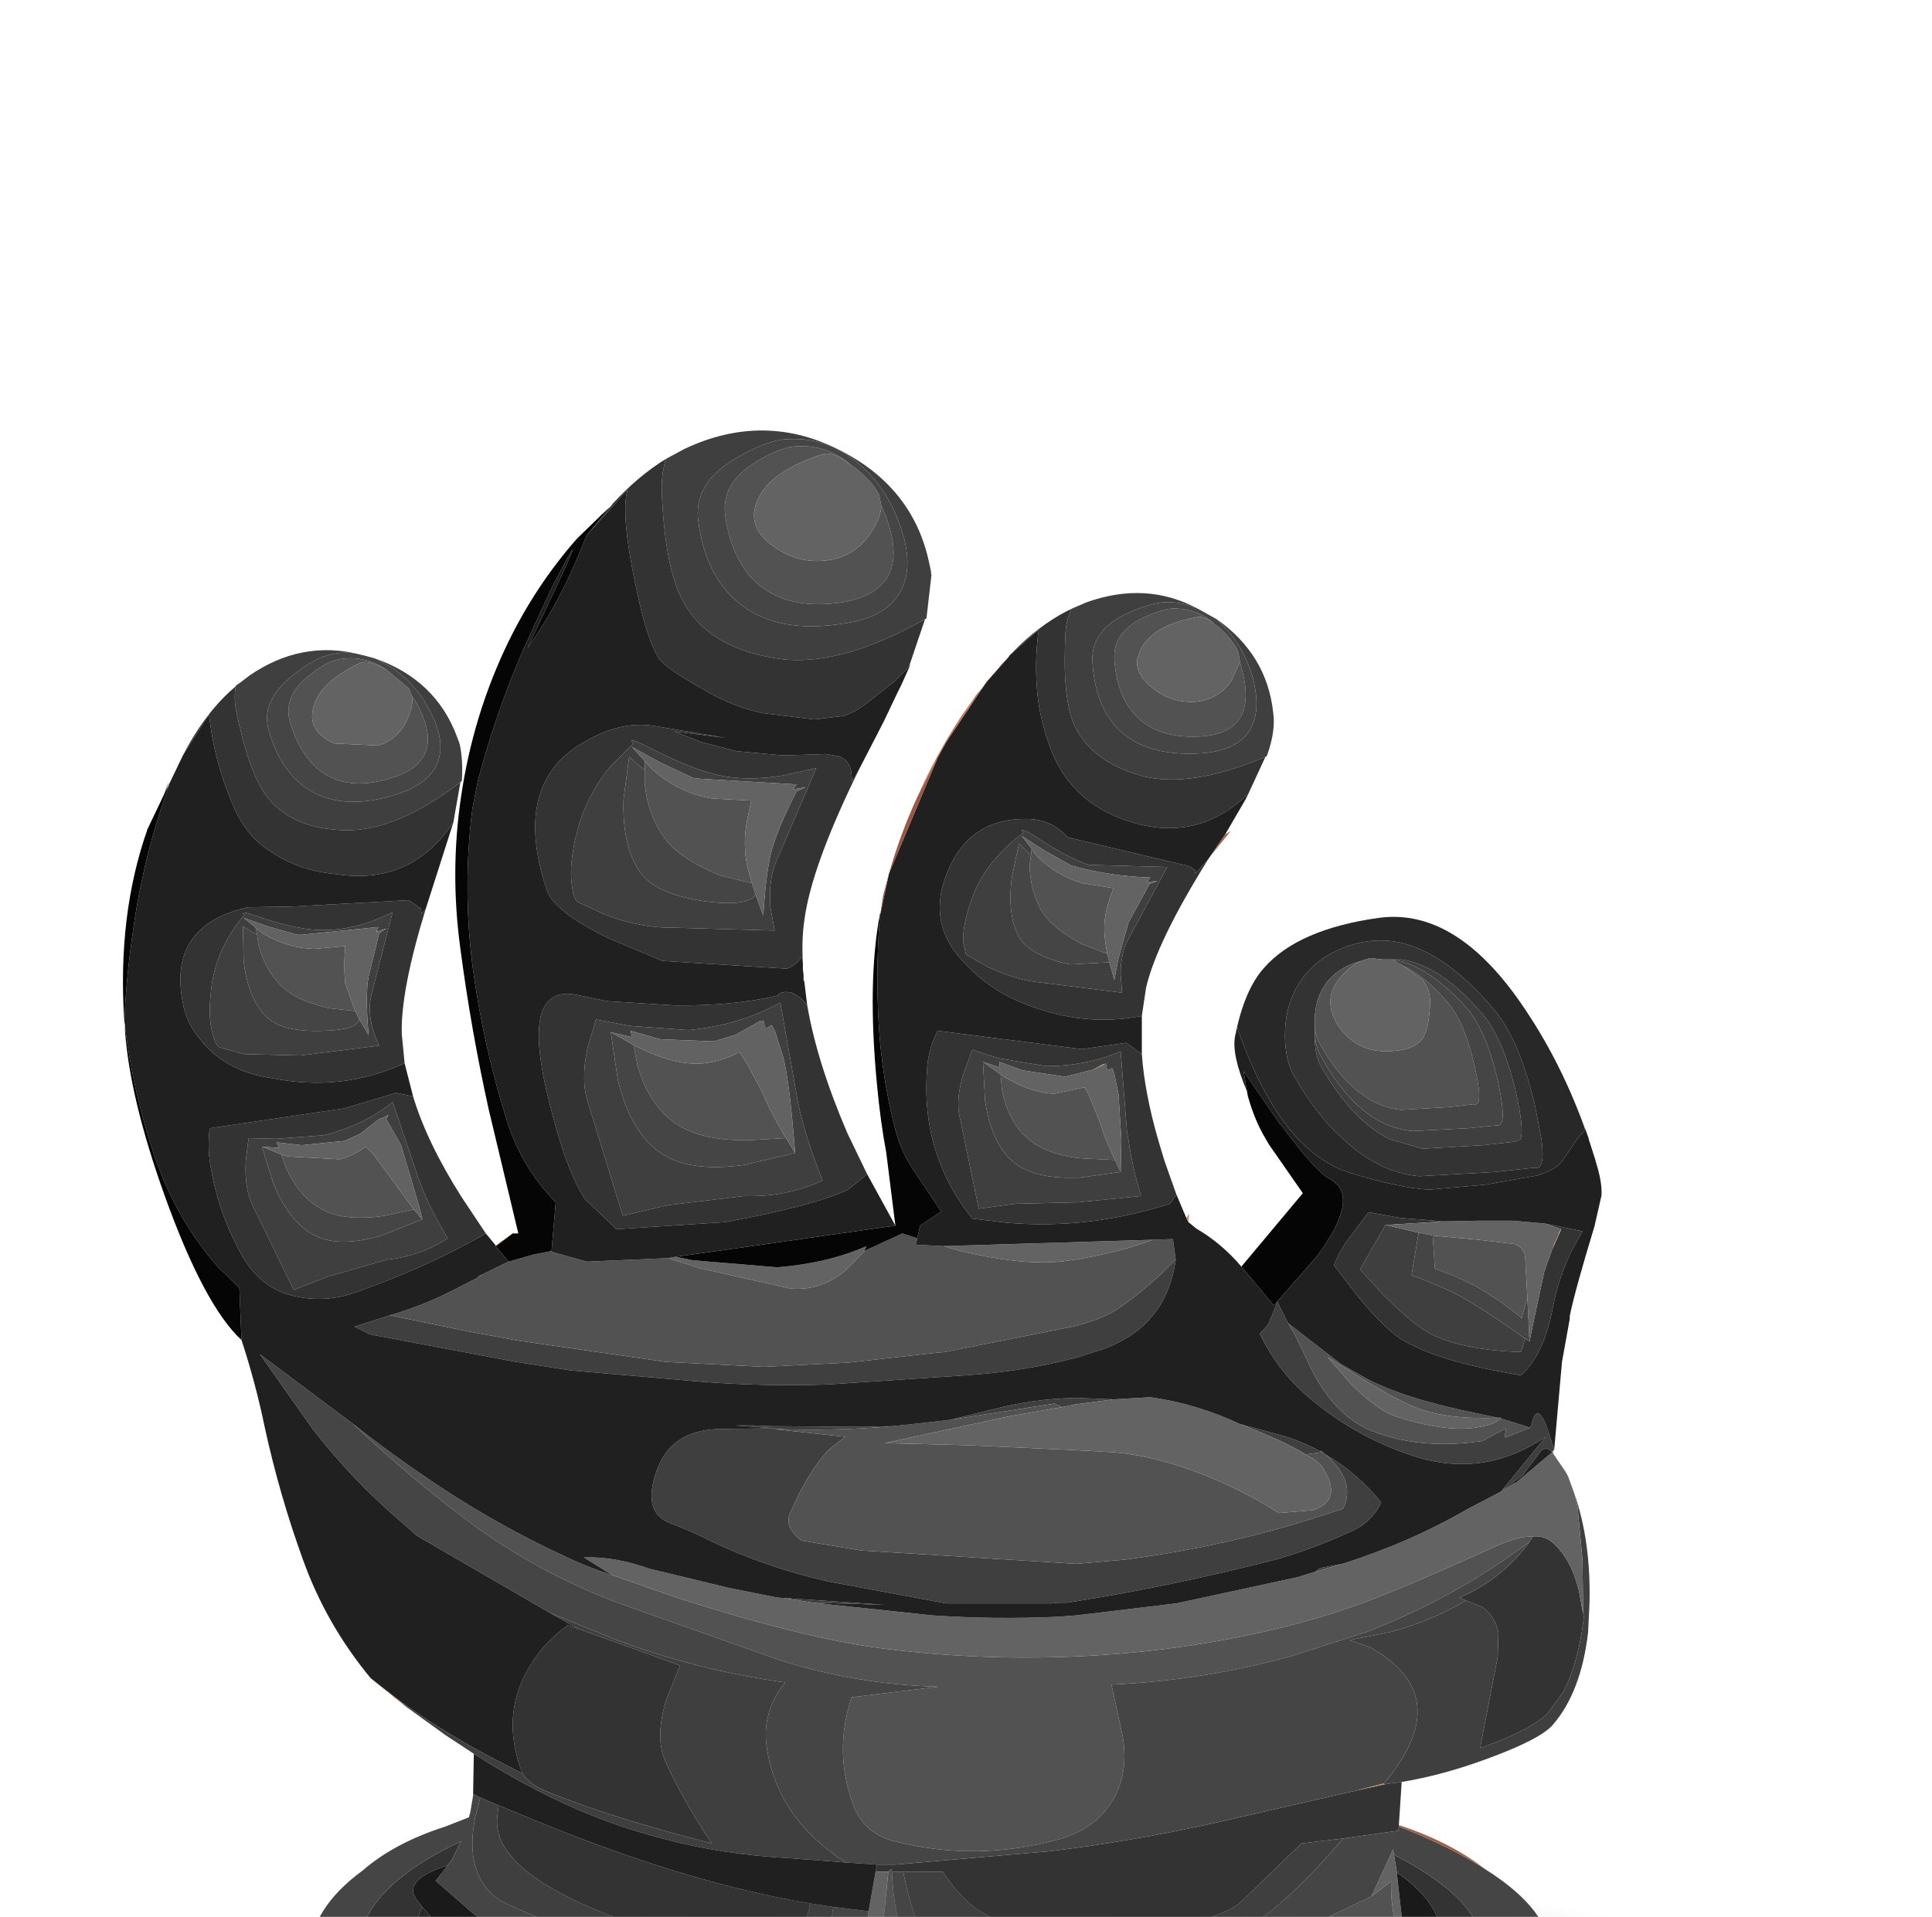 <?xml version="1.0" encoding="UTF-8" standalone="no"?>
<svg xmlns:xlink="http://www.w3.org/1999/xlink" height="135.75px" width="136.8px" xmlns="http://www.w3.org/2000/svg">
  <g transform="matrix(1.0, 0.0, 0.0, 1.0, 0.0, 0.0)">
    <use height="35.65" transform="matrix(1.0, 0.0, 0.0, 1.0, 0.0, 130.6)" width="136.8" xlink:href="#shape0"/>
    <use height="131.95" transform="matrix(1.0, 0.0, 0.0, 1.0, 8.7, 30.5)" width="104.7" xlink:href="#sprite0"/>
    <use height="0.0" id="price_tag_pt" transform="matrix(1.0, 0.0, 0.0, 1.0, 66.1, 158.6)" width="0.0" xlink:href="#sprite1"/>
  </g>
  <defs>
    <g id="shape0" transform="matrix(1.0, 0.0, 0.0, 1.0, 0.0, -130.6)">
      <path d="M0.0 148.45 Q0.0 141.05 20.05 135.85 40.1 130.6 68.4 130.6 96.75 130.6 116.8 135.85 136.8 141.05 136.8 148.45 136.8 155.8 116.8 161.05 96.7 166.25 68.4 166.25 40.1 166.25 20.05 161.05 0.0 155.8 0.0 148.45" fill="url(#gradient0)" fill-rule="evenodd" stroke="none"/>
    </g>
    <radialGradient cx="0" cy="0" gradientTransform="matrix(-0.083, 0.0, 0.0, -0.021, 68.4, 148.4)" gradientUnits="userSpaceOnUse" id="gradient0" r="819.2" spreadMethod="pad">
      <stop offset="0.0" stop-color="#000000" stop-opacity="0.498"/>
      <stop offset="1.0" stop-color="#000000" stop-opacity="0.0"/>
    </radialGradient>
    <g id="sprite0" transform="matrix(1.0, 0.0, 0.0, 1.0, 0.0, 0.0)">
      <use height="131.95" transform="matrix(1.0, 0.0, 0.0, 1.0, 0.0, 0.0)" width="104.7" xlink:href="#shape1"/>
    </g>
    <g id="shape1" transform="matrix(1.0, 0.0, 0.0, 1.0, 0.0, 0.0)">
      <path d="M104.45 117.4 Q104.45 123.45 90.9 127.7 77.3 131.95 58.1 131.95 38.9 131.95 25.35 127.7 11.75 123.45 11.75 117.4 11.75 111.35 25.35 107.1 38.9 102.8 58.1 102.8 77.3 102.8 90.9 107.1 104.45 111.35 104.45 117.4" fill="url(#gradient1)" fill-rule="evenodd" stroke="none"/>
      <path d="M77.45 13.35 Q81.0 15.85 81.45 19.95 81.65 21.25 81.0 23.05 L80.9 23.1 Q75.55 25.35 72.15 24.45 68.45 23.4 67.3 20.7 66.5 18.7 66.75 14.25 66.8 13.35 67.2 12.6 L68.25 12.15 Q72.45 10.65 76.1 12.6 75.2 12.2 74.2 12.15 73.1 12.05 71.2 12.9 68.55 14.1 68.65 16.3 68.8 19.35 70.4 21.05 72.35 23.1 76.35 22.85 78.55 22.7 79.55 21.55 80.75 20.1 79.95 17.3 79.35 15.4 78.15 14.05 L77.45 13.35 M102.75 75.2 Q103.95 78.6 103.85 83.0 L103.75 85.1 Q103.25 89.35 101.25 91.65 100.4 92.65 96.75 94.0 93.55 95.2 90.55 95.7 L89.4 95.85 89.25 95.85 89.3 95.8 Q94.5 89.6 88.3 86.15 L86.85 85.65 89.65 85.1 Q92.55 84.35 95.1 82.85 L96.25 83.3 Q97.15 83.95 97.4 85.1 L97.35 86.85 96.1 93.3 Q99.6 92.05 100.75 90.95 L100.9 90.8 100.95 90.75 102.0 89.3 Q102.9 87.55 103.3 85.1 L103.45 84.05 103.4 83.75 103.35 79.95 103.0 76.2 102.75 75.2 M101.1 108.65 Q101.6 110.4 101.65 112.45 101.85 118.65 89.2 123.4 76.3 128.25 58.4 128.25 38.8 128.25 26.6 124.1 13.0 119.5 13.0 110.95 13.0 109.5 13.25 108.25 L13.3 108.45 13.25 108.95 13.25 109.35 13.25 109.7 Q13.25 116.5 26.15 121.35 39.0 126.15 57.2 126.15 75.4 126.15 88.25 121.35 101.1 116.5 101.1 109.7 L101.1 109.35 101.1 108.95 101.1 108.65 M24.85 93.7 L22.8 92.35 20.1 90.4 19.2 89.65 Q22.8 92.3 26.85 94.35 L28.3 95.1 Q28.85 95.9 29.85 96.3 34.3 98.15 41.7 100.05 39.6 96.9 38.4 94.2 37.65 92.5 38.5 89.8 L39.45 87.45 32.25 84.85 30.2 83.7 34.85 85.6 Q40.7 87.8 46.9 88.65 45.2 90.75 45.6 93.3 46.35 98.3 51.2 101.4 L47.25 101.1 Q42.5 100.85 38.2 99.7 35.1 98.9 32.2 97.65 28.6 96.1 24.85 93.7 M8.0 18.1 L8.0 18.05 8.3 17.85 8.95 17.35 Q12.65 14.8 16.8 15.85 15.8 15.6 14.7 15.85 13.55 16.1 12.0 17.35 9.7 19.2 10.35 21.3 11.2 24.2 13.2 25.45 15.65 26.95 19.4 25.75 21.55 25.05 22.2 23.7 23.0 22.0 21.55 19.5 20.55 17.75 19.0 16.75 L17.9 16.15 Q22.15 17.65 23.65 21.65 L23.8 22.05 23.85 22.2 Q24.1 23.35 24.0 24.8 L23.9 24.9 Q19.4 28.35 15.75 28.3 11.9 28.2 10.15 25.85 8.9 24.15 8.0 19.75 7.85 18.85 8.0 18.1 M38.45 2.0 L39.75 1.3 Q45.45 -1.4 50.9 1.45 56.0 4.1 57.1 9.4 L57.2 9.85 57.25 10.25 56.9 13.3 56.8 13.35 Q50.5 16.9 46.1 16.1 41.35 15.3 39.65 12.05 38.35 9.65 38.15 4.1 38.15 3.0 38.45 2.0 M89.9 37.45 L89.65 37.45 90.5 37.45 Q93.35 37.85 96.3 41.35 97.75 43.05 98.65 46.9 99.25 49.6 98.95 50.2 L98.55 50.35 96.35 50.6 92.05 50.85 89.75 50.2 Q87.05 48.9 84.8 44.95 84.35 44.05 84.4 42.7 84.45 43.6 84.8 44.25 87.55 49.3 91.35 49.6 L95.25 49.4 97.25 49.2 Q98.1 49.45 97.35 46.0 96.55 42.55 95.2 40.95 92.45 37.85 89.9 37.45 M89.4 56.25 L91.75 56.8 91.25 59.8 92.65 60.35 Q94.25 61.0 95.15 61.55 96.85 62.55 99.3 64.3 L99.0 65.25 Q94.55 65.1 92.3 63.8 91.15 63.1 89.25 61.2 L87.6 59.4 89.4 56.25 M99.65 70.6 L99.75 70.35 Q100.1 68.85 100.75 70.35 L101.35 72.15 101.2 72.3 100.8 72.05 100.45 72.2 99.1 74.0 97.65 75.05 100.75 71.25 Q96.5 74.15 91.65 72.7 87.5 71.4 84.2 68.65 81.85 66.75 80.5 63.95 L81.1 63.3 81.75 61.7 82.5 63.2 83.0 64.05 83.8 65.7 Q85.5 69.6 88.35 70.8 91.7 72.15 95.9 71.6 L96.25 71.55 97.95 70.65 97.85 71.2 97.85 71.3 98.05 71.25 99.65 70.6 M86.35 80.25 L84.45 80.8 84.75 80.55 86.35 80.25 M48.85 83.0 L46.65 82.65 46.5 82.65 53.95 83.15 48.85 83.0 M79.1 70.35 L81.85 71.1 Q83.5 71.55 84.9 72.35 L83.75 72.5 Q82.55 71.75 80.35 70.85 L79.1 70.35 M85.15 72.5 Q87.4 73.8 89.1 75.9 88.4 77.4 86.75 78.05 84.35 79.15 81.8 79.9 74.65 81.75 67.5 82.9 L66.85 83.0 66.25 83.0 65.8 83.05 58.3 83.05 49.95 81.5 Q45.5 80.5 41.45 78.55 40.65 78.1 38.7 77.35 36.75 76.55 37.8 73.65 38.8 70.75 42.3 70.7 L46.2 70.65 43.35 70.45 44.6 70.45 45.9 70.5 52.3 70.55 54.5 70.5 Q50.65 70.85 46.05 70.7 L51.15 71.25 50.0 72.15 Q48.55 73.65 47.25 76.65 46.8 77.65 48.05 78.6 L52.25 79.3 67.5 80.25 70.95 79.95 Q78.25 79.0 84.85 76.85 L86.4 76.35 Q87.35 74.4 85.15 72.5 M58.6 70.05 L61.65 69.3 Q64.55 68.55 67.5 68.5 L70.15 68.6 67.5 68.95 66.5 69.15 65.95 68.9 58.6 70.05 M55.25 102.05 L58.05 102.05 Q60.35 105.6 63.4 105.7 L72.55 105.9 Q77.05 105.75 79.05 104.3 L83.45 100.05 86.4 99.7 Q81.55 105.4 78.25 106.7 74.25 108.3 66.8 108.6 59.4 108.9 57.45 107.55 56.2 106.65 55.25 102.05 M74.55 58.7 Q73.9 63.5 69.25 65.1 L67.5 65.65 Q63.65 66.65 59.65 66.9 L49.9 67.55 Q45.35 67.7 40.9 67.35 L31.7 66.55 27.85 65.95 17.5 64.0 16.4 63.45 18.9 62.65 18.95 62.65 24.5 63.8 28.05 64.45 38.45 65.95 45.4 66.3 51.35 66.0 57.6 65.3 58.2 65.25 67.5 63.4 Q69.45 62.85 70.35 62.25 72.35 60.95 74.45 58.8 L74.55 58.7 M54.9 6.35 Q54.0 4.05 52.3 2.5 50.05 0.45 47.15 0.6 45.75 0.6 43.5 1.9 40.35 3.7 40.75 6.45 41.25 10.2 43.5 12.1 46.2 14.45 51.1 13.65 53.85 13.25 54.9 11.65 56.2 9.7 54.9 6.35 M46.85 24.4 L49.1 23.9 46.25 30.55 Q45.7 31.85 45.85 33.75 L46.15 35.4 39.1 35.2 Q36.75 35.25 34.2 34.3 L32.15 33.35 Q31.9 33.05 31.8 32.25 31.55 30.7 32.2 28.25 32.85 25.8 34.55 23.75 L36.15 22.15 Q35.6 21.6 37.3 22.45 40.2 23.95 42.2 24.4 44.25 24.85 46.85 24.4 M60.15 33.05 Q60.85 31.15 62.4 29.65 63.15 28.9 63.75 28.5 63.35 27.95 64.7 28.8 66.9 30.25 68.4 30.75 L73.95 30.9 71.2 36.0 Q70.65 36.95 70.65 38.5 L70.75 39.8 65.15 39.1 Q63.3 38.95 61.3 38.0 L59.7 37.1 59.5 36.2 Q59.45 34.95 60.15 33.05 M44.8 32.85 L45.35 34.35 Q45.55 30.8 46.1 29.2 46.45 28.15 47.15 26.65 L47.7 25.55 48.35 25.25 47.75 25.35 47.45 25.4 47.7 25.05 40.85 24.65 40.4 24.6 38.05 23.5 36.05 22.4 36.95 23.4 36.95 24.0 36.65 23.8 35.85 23.1 35.45 26.1 Q35.35 29.5 36.65 31.3 37.75 32.85 41.35 33.35 44.3 33.7 44.8 32.85 M47.6 51.15 Q47.2 46.0 46.75 44.35 L46.2 42.6 45.95 42.1 45.5 42.35 45.35 41.75 45.2 41.9 45.15 41.8 43.35 42.8 41.85 43.25 38.05 43.1 35.95 42.5 36.05 42.95 34.55 42.6 35.05 46.0 Q35.95 49.65 38.0 51.1 40.0 52.55 44.0 52.0 L47.6 51.15 M46.55 40.5 L47.8 47.55 Q48.35 50.15 49.55 53.1 46.95 54.3 44.0 54.2 L38.6 54.85 35.4 55.6 32.95 47.65 Q32.4 46.05 32.9 43.7 L33.5 41.7 35.9 42.15 40.05 42.45 Q43.7 42.1 46.55 40.5 M59.55 45.45 L60.15 43.85 62.05 44.45 65.35 45.0 Q68.25 45.0 70.65 43.95 L71.1 49.65 71.2 50.2 Q71.45 52.05 72.1 54.2 L67.6 54.65 67.5 54.65 63.2 54.75 60.6 55.1 59.25 48.6 Q58.95 47.3 59.55 45.45 M69.85 37.65 L70.2 38.9 70.5 37.35 71.2 34.85 72.7 32.1 73.25 31.9 72.65 31.95 72.5 31.95 72.75 31.65 Q69.9 31.55 67.35 30.85 L67.15 30.8 65.2 29.7 63.65 28.7 64.35 29.6 64.3 30.05 64.05 29.85 63.45 29.25 62.95 31.6 Q62.6 34.3 63.45 35.85 64.25 37.2 67.05 37.8 L69.85 37.65 M68.7 45.25 L66.7 45.75 63.7 45.3 62.05 44.7 62.1 45.1 60.9 44.7 61.05 47.45 Q61.5 50.45 63.0 51.75 64.45 53.0 67.5 52.9 L67.75 52.9 70.65 52.5 70.7 50.2 70.5 47.0 70.2 45.55 70.05 45.15 69.7 45.3 69.6 44.8 69.45 44.9 69.45 44.85 68.7 45.25 M17.95 35.45 L18.1 35.15 12.65 35.7 12.35 35.7 10.25 35.1 8.55 34.5 9.4 35.2 9.5 35.65 9.2 35.55 8.5 35.1 8.55 37.55 Q8.85 40.2 10.15 41.5 11.25 42.6 14.15 42.5 16.55 42.45 16.75 41.7 L17.4 42.8 Q17.15 40.0 17.4 38.65 L18.15 35.6 18.65 35.25 18.2 35.4 18.1 35.45 17.95 35.45 M19.1 34.1 L17.65 39.75 Q17.15 41.45 18.15 43.55 L12.55 44.25 8.55 44.15 6.8 43.65 Q6.55 43.45 6.4 42.85 6.0 41.65 6.25 39.6 6.45 37.6 7.55 35.75 8.1 34.85 8.6 34.3 8.1 33.9 9.55 34.4 12.05 35.25 13.65 35.35 16.35 35.5 19.1 34.1 M21.2 55.85 L21.0 55.0 19.7 50.6 18.65 48.75 18.8 48.45 18.55 48.6 18.15 48.75 16.8 49.8 15.7 50.3 12.65 50.6 10.9 50.4 11.05 50.8 9.85 50.7 10.65 53.3 Q11.8 56.1 13.6 57.0 15.4 57.9 18.45 56.95 L21.2 55.85 M20.95 53.0 Q21.65 54.95 23.0 57.2 21.1 58.45 18.75 58.7 L14.55 59.9 12.1 60.85 9.2 54.9 Q8.6 53.7 8.7 51.75 L8.9 50.1 10.85 50.15 14.2 49.9 Q17.05 49.2 19.1 47.55 L20.95 53.0 M25.3 96.8 L26.6 97.35 26.55 97.85 26.5 98.25 Q26.2 102.05 35.0 105.35 39.85 107.2 43.55 107.3 48.3 107.4 48.65 104.3 L50.3 104.55 Q49.8 108.25 49.2 109.45 48.5 110.95 43.6 110.05 39.55 109.35 35.1 107.6 27.35 104.55 26.5 103.95 24.15 102.15 24.95 98.2 L25.2 97.25 25.3 96.8" fill="#3f3f3f" fill-rule="evenodd" stroke="none"/>
      <path d="M67.2 12.6 Q66.8 13.35 66.75 14.25 66.5 18.7 67.3 20.7 68.45 23.4 72.15 24.45 75.55 25.35 80.9 23.1 L79.7 25.7 Q76.05 29.25 71.2 27.65 67.15 26.35 65.7 22.55 65.05 20.85 64.8 19.05 64.5 16.55 64.85 14.1 L62.8 15.9 63.25 15.45 63.35 15.35 63.5 15.2 Q65.3 13.5 67.2 12.6 M76.85 30.35 Q73.2 36.2 72.45 39.45 L72.15 41.45 Q67.45 42.35 62.85 40.15 60.95 39.2 59.45 37.55 56.85 34.75 58.45 31.1 60.0 27.45 64.0 27.5 65.75 27.5 66.9 28.8 L75.55 30.85 75.95 31.15 75.9 31.4 76.85 30.35 M72.15 44.15 Q72.35 46.9 73.3 50.2 L73.75 51.7 74.6 54.1 74.15 54.75 Q70.85 55.8 67.5 56.1 65.1 56.3 62.65 56.1 L60.15 55.8 Q56.45 51.2 56.95 45.1 57.05 43.75 57.7 42.5 L67.9 43.8 71.05 43.35 72.15 44.15 M90.55 95.7 L90.35 98.75 90.35 98.85 90.3 99.15 86.4 99.7 83.45 100.05 79.05 104.3 Q77.05 105.75 72.55 105.9 L63.4 105.7 Q60.35 105.6 58.05 102.05 L55.25 102.05 54.45 102.05 54.45 101.85 54.2 102.05 53.3 102.05 53.4 101.55 54.7 101.55 65.65 100.6 Q71.45 99.9 77.3 98.6 L87.35 96.3 89.4 95.85 90.55 95.7 M4.25 23.0 Q5.85 19.9 8.0 18.1 7.85 18.85 8.0 19.75 8.9 24.15 10.15 25.85 11.9 28.2 15.75 28.3 19.4 28.35 23.9 24.9 L23.4 27.75 Q20.35 32.25 15.05 31.4 12.2 31.15 9.95 29.45 8.7 28.5 7.95 26.85 6.5 23.7 6.1 20.1 L4.25 23.0 M21.45 33.85 Q19.65 39.7 19.75 42.75 L19.95 44.8 Q15.45 46.85 10.55 45.85 7.2 45.4 5.35 42.95 4.5 41.9 4.25 40.55 3.15 35.05 8.85 33.75 L11.95 33.7 20.25 33.25 21.1 33.85 21.15 34.2 21.15 34.25 21.45 33.85 M20.55 47.15 Q21.55 50.45 24.0 54.3 L25.7 56.85 Q21.8 59.1 17.1 60.8 14.25 62.0 11.45 61.1 9.5 60.35 8.4 58.35 6.65 55.2 6.15 51.7 6.0 50.55 6.15 49.4 L15.65 48.0 19.35 46.9 20.55 47.15 M34.55 5.35 L34.7 5.15 Q36.5 3.2 38.45 2.0 38.15 3.0 38.15 4.1 38.35 9.65 39.65 12.05 41.35 15.3 46.1 16.1 50.5 16.9 56.8 13.35 L55.65 16.75 54.7 17.7 52.8 19.2 Q51.85 19.95 51.05 20.2 L48.95 20.45 45.3 20.0 Q43.15 19.55 41.15 18.35 38.65 16.95 38.05 16.25 37.3 15.25 36.6 12.3 35.15 5.95 35.75 4.15 L32.85 7.4 34.55 5.35 M52.25 23.75 Q48.75 30.8 48.25 34.7 48.05 36.1 48.15 37.7 L48.1 37.25 Q47.55 37.95 47.0 38.1 L38.2 37.55 34.4 35.95 Q30.5 34.05 30.0 32.5 27.5 24.9 32.75 22.0 35.25 20.55 37.55 20.9 L42.65 21.75 39.05 21.3 40.95 22.05 43.45 22.7 46.75 23.0 49.75 22.9 50.65 23.05 Q51.55 23.35 51.6 24.4 L51.65 24.85 52.25 23.75 M48.45 40.65 Q49.15 44.75 51.3 49.75 L52.65 52.55 52.7 52.65 51.35 53.75 Q48.9 54.9 42.65 56.05 L34.95 56.55 32.75 54.45 Q31.4 52.5 30.15 47.4 28.7 41.55 30.25 40.3 30.95 39.7 32.1 39.95 L34.3 40.4 39.05 40.7 Q43.2 40.75 46.4 40.0 46.5 39.75 47.0 39.75 47.65 39.75 48.35 40.55 L48.45 40.65 M86.45 36.6 Q88.15 35.95 89.85 36.15 93.35 36.6 97.05 40.95 98.9 43.1 100.0 47.85 L100.45 50.2 Q100.75 52.45 99.9 52.2 L97.15 52.5 91.8 52.8 Q88.95 52.55 86.45 50.2 L85.8 49.6 Q84.1 47.85 82.8 45.45 82.2 44.2 82.3 42.3 82.45 40.1 83.7 38.55 84.7 37.3 86.45 36.6 M89.65 37.45 L89.2 37.45 88.3 37.35 87.7 37.55 87.05 37.75 Q85.95 38.2 85.3 39.0 84.5 40.0 84.4 41.45 L84.4 42.15 84.4 42.45 84.4 42.7 Q84.35 44.05 84.8 44.95 87.05 48.9 89.75 50.2 L92.05 50.85 96.35 50.6 98.55 50.35 98.95 50.2 Q99.25 49.6 98.65 46.9 97.75 43.05 96.3 41.35 93.35 37.85 90.5 37.45 L89.65 37.45 M100.75 59.25 L101.2 58.0 101.85 56.55 100.7 56.15 103.35 56.7 102.55 58.15 Q101.65 60.05 101.25 62.1 100.65 65.4 99.0 66.9 93.25 65.95 90.7 64.45 89.4 63.7 87.4 61.25 L85.75 59.1 86.1 58.3 86.55 57.55 88.2 55.35 90.45 55.75 93.5 56.0 92.75 56.05 89.4 56.25 87.6 59.4 89.25 61.2 Q91.15 63.1 92.3 63.8 94.55 65.1 99.0 65.25 L99.3 64.3 99.6 64.5 99.95 62.8 100.65 59.55 100.75 59.3 100.75 59.25 M99.85 78.3 L100.15 78.3 Q100.8 78.35 101.25 78.75 102.55 79.9 103.1 82.15 L103.35 83.55 103.4 83.75 103.45 84.05 103.3 85.1 Q102.9 87.55 102.0 89.3 L100.95 90.75 100.9 90.8 100.75 90.95 Q99.6 92.05 96.1 93.3 L97.35 86.85 97.4 85.1 Q97.15 83.95 96.25 83.3 L95.1 82.85 94.65 82.65 Q97.65 81.35 99.6 78.7 L99.85 78.3 M46.85 24.4 Q44.25 24.85 42.2 24.4 40.2 23.95 37.3 22.45 35.6 21.6 36.15 22.15 L34.55 23.75 Q32.85 25.8 32.2 28.25 31.55 30.7 31.8 32.25 31.9 33.05 32.15 33.35 L34.2 34.3 Q36.75 35.25 39.1 35.2 L46.15 35.4 45.85 33.75 Q45.7 31.85 46.25 30.55 L49.1 23.9 46.85 24.4 M60.15 33.05 Q59.45 34.95 59.5 36.2 L59.7 37.1 61.3 38.0 Q63.3 38.95 65.15 39.1 L70.75 39.8 70.65 38.5 Q70.65 36.95 71.2 36.0 L73.95 30.9 68.4 30.75 Q66.9 30.25 64.7 28.8 63.35 27.95 63.75 28.5 63.15 28.9 62.4 29.65 60.85 31.15 60.15 33.05 M46.55 40.5 Q43.7 42.1 40.05 42.45 L35.9 42.15 33.5 41.7 32.9 43.7 Q32.4 46.05 32.95 47.65 L35.4 55.6 38.6 54.85 44.0 54.2 Q46.95 54.3 49.55 53.1 48.35 50.15 47.8 47.55 L46.55 40.5 M59.55 45.45 Q58.95 47.3 59.25 48.6 L60.6 55.1 63.2 54.75 67.5 54.65 67.6 54.65 72.1 54.2 Q71.45 52.05 71.2 50.2 L71.1 49.65 70.65 43.95 Q68.25 45.0 65.35 45.0 L62.05 44.45 60.15 43.85 59.55 45.45 M19.1 34.1 Q16.35 35.5 13.65 35.35 12.05 35.25 9.55 34.4 8.1 33.9 8.6 34.3 8.1 34.85 7.55 35.75 6.45 37.6 6.25 39.6 6.0 41.65 6.4 42.85 6.55 43.45 6.8 43.65 L8.55 44.15 12.55 44.25 18.15 43.55 Q17.15 41.45 17.65 39.75 L19.1 34.1 M20.95 53.0 L19.1 47.55 Q17.05 49.2 14.2 49.9 L10.85 50.15 8.9 50.1 8.7 51.75 Q8.6 53.7 9.2 54.9 L12.1 60.85 14.55 59.9 18.75 58.7 Q21.1 58.45 23.0 57.2 21.65 54.95 20.95 53.0 M28.3 95.1 Q26.55 90.65 29.2 86.9 30.1 85.6 31.5 84.6 L32.25 84.85 39.45 87.45 38.5 89.8 Q37.65 92.5 38.4 94.2 39.6 96.9 41.7 100.05 34.3 98.15 29.85 96.3 28.85 95.9 28.3 95.1 M26.6 97.35 L28.65 98.2 Q33.35 100.15 37.65 101.55 43.35 103.4 48.65 104.3 48.3 107.4 43.55 107.3 39.85 107.2 35.0 105.35 26.2 102.05 26.5 98.25 L26.55 97.85 26.6 97.35 M90.0 100.85 Q96.35 104.1 96.35 107.7 96.35 113.3 84.7 117.25 73.0 121.2 56.5 121.2 40.05 121.2 28.35 117.25 16.7 113.3 16.7 107.7 16.7 103.3 23.95 99.9 L23.3 101.2 23.0 101.6 Q19.7 102.65 20.85 104.1 L21.2 104.55 Q20.7 105.55 20.7 106.6 20.7 111.55 31.35 115.05 41.95 118.55 57.0 118.55 72.05 118.55 82.65 115.05 88.75 113.05 91.4 110.55 L93.1 109.7 Q94.2 109.05 93.05 108.05 L93.3 106.6 Q93.3 104.25 90.2 102.1 L90.2 102.05 90.0 100.85" fill="#333333" fill-rule="evenodd" stroke="none"/>
      <path d="M78.75 42.9 Q79.4 39.6 80.8 38.05 83.2 35.3 88.95 34.5 94.55 33.75 99.4 41.15 101.9 44.9 103.55 49.5 L102.95 50.2 102.0 51.6 Q101.6 52.3 100.15 52.75 L96.45 53.4 92.5 53.75 Q90.4 53.65 86.7 52.5 84.9 51.9 83.25 50.2 82.2 49.1 81.25 47.5 79.9 45.2 78.9 42.25 L78.75 42.9 M86.45 36.6 Q84.7 37.3 83.7 38.55 82.45 40.1 82.3 42.3 82.2 44.2 82.8 45.45 84.1 47.85 85.8 49.6 L86.45 50.2 Q88.95 52.55 91.8 52.8 L97.15 52.5 99.9 52.2 Q100.75 52.45 100.45 50.2 L100.0 47.85 Q98.9 43.1 97.05 40.95 93.35 36.6 89.85 36.15 88.15 35.95 86.45 36.6" fill="#282828" fill-rule="evenodd" stroke="none"/>
      <path d="M87.7 37.55 Q86.85 37.9 86.1 38.85 84.9 40.4 86.1 42.2 87.35 43.95 89.4 43.95 91.3 43.95 91.95 43.15 92.45 42.55 92.55 40.8 92.65 39.6 92.0 38.85 L90.65 37.9 Q92.2 38.6 93.85 40.55 95.0 41.9 95.7 44.95 96.4 47.95 95.65 47.7 L93.9 47.9 90.5 48.1 Q88.45 47.9 86.65 46.05 85.55 44.9 84.75 43.4 84.45 42.9 84.4 42.15 L84.4 41.45 Q84.5 40.0 85.3 39.0 85.95 38.2 87.05 37.75 L87.7 37.55 M92.75 57.0 L96.0 57.3 98.55 57.6 Q99.3 57.9 99.3 58.65 L99.45 61.4 99.05 62.85 Q97.6 61.65 96.15 60.8 95.4 60.35 94.1 59.8 L92.9 59.35 92.75 57.0 M82.5 63.2 L86.25 66.1 88.1 67.15 Q90.75 68.55 95.9 69.6 L97.35 69.9 Q93.8 70.05 91.6 69.2 90.2 68.65 87.6 67.05 L85.3 65.6 86.95 67.5 Q88.9 69.45 90.25 69.85 93.9 71.0 96.1 70.55 97.2 70.35 97.55 69.95 L99.65 70.6 98.05 71.25 97.85 71.3 97.85 71.2 97.95 70.65 96.25 71.55 95.9 71.6 Q91.7 72.15 88.35 70.8 85.5 69.6 83.8 65.7 L83.0 64.05 82.5 63.2 M34.65 81.05 L39.25 82.65 Q48.3 85.55 53.85 86.25 62.55 87.35 71.3 86.55 76.15 86.1 80.6 85.1 84.0 84.35 87.15 83.25 90.05 82.25 97.0 79.1 98.7 78.3 99.85 78.3 L99.6 78.7 97.85 79.95 Q93.2 83.1 88.0 85.1 L82.85 86.75 Q76.6 88.5 70.0 88.8 L70.8 92.5 Q71.2 94.85 70.25 96.7 69.1 98.95 66.3 99.75 60.35 101.4 54.45 99.85 52.45 99.25 51.75 97.4 50.3 93.6 51.6 89.7 L57.75 88.95 Q51.85 88.8 46.3 87.0 L35.3 83.1 Q29.75 81.05 24.95 77.6 20.35 74.2 16.25 70.3 19.35 72.75 22.7 74.95 26.75 77.6 31.15 79.65 32.8 80.45 34.65 81.05 M83.75 72.5 L84.9 72.35 84.8 72.2 85.15 72.5 Q87.35 74.4 86.4 76.35 L84.85 76.85 Q78.25 79.0 70.95 79.95 L67.5 80.25 52.25 79.3 48.05 78.6 Q46.8 77.65 47.25 76.65 48.55 73.65 50.0 72.15 L51.15 71.25 46.05 70.7 Q50.65 70.85 54.5 70.5 L55.95 70.35 58.6 70.05 65.95 68.9 66.5 69.15 62.75 69.8 53.95 71.7 59.85 71.85 67.5 72.2 70.15 72.35 Q73.8 72.65 78.2 74.65 80.4 75.7 81.85 76.65 L84.25 76.45 Q86.4 75.75 85.0 73.5 84.75 73.05 83.75 72.5 M54.2 102.05 L54.45 101.85 54.45 102.05 Q54.55 104.2 55.0 105.9 56.15 110.3 59.25 110.85 L72.0 110.25 Q80.0 108.9 81.35 107.35 81.8 106.85 85.8 105.05 L88.4 103.8 89.8 102.75 Q89.75 105.15 90.55 106.9 L91.35 108.15 Q82.0 110.8 73.55 112.7 L60.55 114.2 58.05 114.3 54.15 114.45 Q53.15 112.25 53.4 110.2 L54.2 102.05 M56.25 57.2 L56.15 57.65 58.1 57.75 59.35 58.1 Q64.15 59.25 67.1 58.75 L67.5 58.7 Q70.9 58.1 72.9 57.3 L74.35 57.25 74.55 58.7 74.45 58.8 Q72.35 60.95 70.35 62.25 69.45 62.85 67.5 63.4 L58.2 65.25 57.6 65.3 51.35 66.0 45.4 66.3 38.45 65.95 28.05 64.45 24.5 63.8 18.95 62.65 18.9 62.65 Q21.5 61.9 23.9 60.6 L25.5 59.8 25.05 59.95 27.3 58.85 29.05 58.35 30.35 58.1 30.35 58.15 32.85 58.85 38.6 58.6 40.8 59.3 47.25 60.75 Q49.5 60.95 51.3 59.35 L52.5 58.1 52.8 57.95 55.2 56.85 56.25 57.2 M77.25 13.65 Q76.5 13.1 76.1 13.2 72.4 13.85 71.85 16.1 71.6 17.2 72.95 18.25 74.25 19.3 75.95 19.2 77.5 19.05 78.45 17.8 L79.1 16.4 79.25 16.95 Q80.4 21.35 76.4 21.65 73.2 21.85 71.65 20.1 70.35 18.7 70.2 16.1 70.15 14.25 72.25 13.25 73.85 12.5 74.65 12.6 76.15 12.65 77.25 13.65 M53.7 5.3 L54.0 6.0 Q56.0 11.25 51.0 12.15 47.1 12.75 44.9 10.8 43.1 9.2 42.65 6.0 42.35 3.7 44.85 2.2 46.65 1.1 47.8 1.1 49.95 1.0 51.65 2.5 50.3 1.45 49.6 1.65 45.05 3.1 44.7 5.8 44.55 7.2 46.3 8.35 48.05 9.5 50.1 9.15 52.0 8.8 53.05 7.1 53.7 6.05 53.7 5.3 M36.95 24.0 L36.95 23.4 37.5 24.0 Q39.45 25.7 41.75 26.05 L44.5 26.2 44.3 27.1 Q44.0 28.45 44.05 29.5 44.05 30.5 44.55 32.05 L42.3 31.5 Q39.45 30.35 38.35 28.85 37.15 27.2 36.95 24.95 L36.95 24.0 M36.15 43.5 L36.75 43.8 Q39.3 45.0 41.15 44.8 42.45 44.65 43.65 44.0 L44.15 44.75 45.3 46.9 Q45.85 48.25 46.95 50.1 L44.3 50.25 Q40.85 50.3 39.05 49.0 37.25 47.7 36.45 45.0 L36.15 43.5 M64.3 30.05 L64.35 29.6 64.7 30.1 Q66.15 31.55 67.95 32.05 L70.15 32.4 69.9 33.05 Q69.55 34.1 69.5 34.95 69.45 35.75 69.7 37.05 L68.0 36.4 Q65.8 35.25 65.05 34.0 64.25 32.6 64.2 30.8 L64.3 30.05 M62.15 45.6 L62.55 45.85 Q64.5 46.95 66.0 46.95 L68.1 46.5 68.45 47.15 69.15 48.9 69.6 50.2 70.25 51.65 68.15 51.55 67.5 51.5 Q65.2 51.15 64.05 50.1 62.7 48.95 62.25 46.7 L62.15 45.6 M20.45 18.75 L20.8 19.3 Q23.0 23.3 19.15 24.55 16.15 25.55 14.2 24.25 12.6 23.15 11.85 20.7 11.3 18.9 13.1 17.4 14.4 16.35 15.25 16.2 17.1 15.85 18.7 16.95 L18.6 16.9 Q17.35 16.2 16.8 16.45 13.4 18.05 13.4 20.3 13.45 21.45 14.95 22.15 L18.1 22.3 Q19.6 21.8 20.2 20.3 20.6 19.4 20.45 18.75 M9.5 35.65 L9.4 35.2 9.9 35.6 Q11.65 36.65 13.55 36.7 L15.75 36.5 15.7 37.2 Q15.65 38.35 15.75 39.15 L16.45 41.1 14.6 40.9 Q12.2 40.35 11.2 39.3 10.05 38.15 9.6 36.4 L9.5 35.65 M11.2 51.25 L11.7 51.4 15.35 51.6 Q16.35 51.35 17.2 50.7 L17.7 51.2 18.85 52.75 20.6 55.15 18.55 55.6 Q15.75 56.0 14.2 55.2 12.6 54.4 11.6 52.3 L11.2 51.25 M101.1 109.35 L101.1 109.7 Q101.1 116.5 88.25 121.35 75.4 126.15 57.2 126.15 39.0 126.15 26.15 121.35 13.25 116.5 13.25 109.7 L13.25 109.35 Q13.6 115.6 26.15 120.0 39.0 124.6 57.2 124.6 75.4 124.6 88.25 120.0 100.7 115.6 101.1 109.35" fill="#525252" fill-rule="evenodd" stroke="none"/>
      <path d="M101.35 72.15 L101.25 72.4 102.2 73.8 102.35 74.1 102.75 75.2 103.0 76.2 103.35 79.95 103.4 83.75 103.35 83.55 103.1 82.15 Q102.55 79.9 101.25 78.75 100.8 78.35 100.15 78.3 L99.85 78.3 Q98.7 78.3 97.0 79.1 90.05 82.25 87.15 83.25 84.0 84.35 80.6 85.1 76.15 86.1 71.3 86.55 62.55 87.35 53.85 86.25 48.3 85.55 39.25 82.65 L34.65 81.05 32.65 79.8 Q34.75 79.7 37.3 80.6 L42.9 81.95 46.15 82.6 46.5 82.65 46.65 82.65 48.85 83.0 57.3 83.9 Q61.75 84.2 66.15 84.0 L67.5 83.9 74.6 83.05 83.15 81.2 84.45 80.8 86.35 80.25 Q91.1 78.75 95.25 76.35 L97.45 75.2 98.5 74.55 98.65 74.5 101.2 72.35 101.35 72.15 M101.1 108.55 L101.1 108.65 101.1 108.95 101.1 109.35 Q100.7 115.6 88.25 120.0 75.4 124.6 57.2 124.6 39.0 124.6 26.15 120.0 13.6 115.6 13.25 109.35 L13.25 108.95 13.3 108.45 Q13.75 114.15 26.15 118.3 39.0 122.6 57.2 122.6 75.4 122.6 88.25 118.3 100.5 114.25 101.1 108.55 M89.9 37.45 L90.65 37.9 92.0 38.85 Q92.65 39.6 92.55 40.8 92.45 42.55 91.95 43.15 91.3 43.95 89.4 43.95 87.35 43.95 86.1 42.2 84.9 40.4 86.1 38.85 86.85 37.9 87.7 37.55 L88.3 37.35 89.2 37.45 89.65 37.45 89.9 37.45 M101.85 56.55 L101.65 56.85 101.7 56.85 101.35 57.6 100.75 59.25 100.75 59.3 100.65 59.55 99.95 62.8 99.6 64.5 99.45 61.4 99.3 58.65 Q99.3 57.9 98.55 57.6 L96.0 57.3 92.75 57.0 91.8 56.8 91.75 56.8 89.4 56.25 92.75 56.05 93.5 56.0 95.95 55.95 97.8 55.95 98.05 55.95 98.4 55.95 100.7 56.15 101.85 56.55 M97.35 69.9 L97.6 69.9 97.55 69.95 Q97.2 70.35 96.1 70.55 93.9 71.0 90.25 69.85 88.9 69.45 86.95 67.5 L85.3 65.6 87.6 67.05 Q90.2 68.65 91.6 69.2 93.8 70.05 97.35 69.9 M79.1 70.35 L80.35 70.85 Q82.55 71.75 83.75 72.5 84.75 73.05 85.0 73.5 86.4 75.75 84.25 76.45 L81.85 76.65 Q80.4 75.7 78.2 74.65 73.8 72.65 70.15 72.35 L67.5 72.2 59.85 71.85 53.95 71.7 62.75 69.8 66.5 69.15 67.5 68.95 70.15 68.6 72.75 68.45 Q76.0 68.9 79.1 70.35 M53.3 102.05 L54.2 102.05 53.4 110.2 Q53.15 112.25 54.15 114.45 L58.05 114.3 58.05 114.35 53.1 114.7 53.05 114.45 Q52.35 112.2 52.4 108.8 L52.8 104.85 53.3 102.05 M58.1 57.75 L72.9 57.3 Q70.9 58.1 67.5 58.7 L67.1 58.75 Q64.15 59.25 59.35 58.1 L58.1 57.75 M77.25 13.65 L77.75 14.05 Q78.75 15.0 79.0 15.75 L79.1 16.4 78.45 17.8 Q77.5 19.05 75.95 19.2 74.25 19.3 72.95 18.25 71.6 17.2 71.85 16.1 72.4 13.85 76.1 13.2 76.5 13.1 77.25 13.65 M53.7 5.3 Q53.7 6.05 53.05 7.1 52.0 8.8 50.1 9.15 48.05 9.5 46.3 8.35 44.55 7.2 44.7 5.8 45.05 3.1 49.6 1.65 50.3 1.45 51.65 2.5 L51.75 2.55 Q53.1 3.6 53.55 4.55 L53.7 5.3 M36.95 23.4 L36.05 22.4 38.05 23.5 40.4 24.6 40.85 24.65 47.7 25.05 47.45 25.4 47.75 25.35 48.35 25.25 47.7 25.55 47.15 26.65 Q46.45 28.15 46.1 29.2 45.55 30.8 45.35 34.35 L44.8 32.85 44.55 32.05 Q44.05 30.5 44.05 29.5 44.0 28.45 44.3 27.1 L44.5 26.2 41.75 26.05 Q39.45 25.7 37.5 24.0 L36.95 23.4 M64.35 29.6 L63.65 28.7 65.2 29.7 67.15 30.8 67.35 30.85 Q69.9 31.55 72.75 31.65 L72.5 31.95 72.65 31.95 73.25 31.9 72.7 32.1 71.2 34.85 70.5 37.35 70.2 38.9 69.85 37.65 69.7 37.05 Q69.45 35.75 69.5 34.95 69.55 34.1 69.9 33.05 L70.15 32.4 67.95 32.05 Q66.15 31.55 64.7 30.1 L64.35 29.6 M60.9 44.7 L62.1 45.1 62.05 44.7 63.7 45.3 66.7 45.75 68.7 45.25 69.45 44.9 69.6 44.8 69.7 45.3 70.05 45.15 70.2 45.55 70.5 47.0 70.7 50.2 70.65 52.5 70.25 51.65 69.6 50.2 69.15 48.9 68.45 47.15 68.1 46.5 66.0 46.95 Q64.5 46.95 62.55 45.85 L62.15 45.6 60.9 44.7 M20.45 18.75 Q20.6 19.4 20.2 20.3 19.6 21.8 18.1 22.3 L14.95 22.15 Q13.45 21.45 13.4 20.3 13.4 18.05 16.8 16.45 17.35 16.2 18.6 16.9 L18.7 16.95 20.25 18.25 20.45 18.75 M38.6 58.6 L39.15 58.5 40.35 58.75 46.35 59.25 Q49.95 58.95 52.65 57.75 L52.5 58.1 51.3 59.35 Q49.5 60.95 47.25 60.75 L40.8 59.3 38.6 58.6 M91.35 108.15 L90.55 106.9 Q89.75 105.15 89.8 102.75 L88.4 103.8 89.95 100.45 90.0 100.85 90.2 102.05 90.2 102.1 90.6 105.65 90.8 106.75 91.35 108.15" fill="#636363" fill-rule="evenodd" stroke="none"/>
      <path d="M77.45 13.35 L78.15 14.05 Q79.35 15.4 79.95 17.3 80.75 20.1 79.55 21.55 78.55 22.7 76.35 22.85 72.35 23.1 70.4 21.05 68.8 19.35 68.65 16.3 68.55 14.1 71.2 12.9 73.1 12.05 74.2 12.15 75.2 12.2 76.1 12.6 L77.45 13.35 M96.5 101.9 Q101.1 104.8 101.1 107.95 L101.1 108.5 101.1 108.55 Q100.5 114.25 88.25 118.3 75.4 122.6 57.2 122.6 39.0 122.6 26.15 118.3 13.75 114.15 13.3 108.45 L13.25 108.25 13.25 107.95 Q13.25 104.7 17.0 101.95 19.25 100.0 22.85 98.85 L24.5 98.2 24.6 97.85 24.8 96.65 24.8 96.55 25.3 96.8 25.2 97.25 24.95 98.2 Q24.15 102.15 26.5 103.95 27.35 104.55 35.1 107.6 39.55 109.35 43.6 110.05 48.5 110.95 49.2 109.45 49.8 108.25 50.3 104.55 L52.8 104.85 52.4 108.8 Q52.35 112.2 53.05 114.45 L49.95 114.5 44.9 113.6 Q38.9 112.3 34.25 110.25 28.65 107.85 24.85 105.05 L22.15 102.7 23.0 101.6 23.3 101.2 23.95 99.9 Q16.7 103.3 16.7 107.7 16.7 113.3 28.35 117.25 40.05 121.2 56.5 121.2 73.0 121.2 84.7 117.25 96.35 113.3 96.35 107.7 96.35 104.1 90.0 100.85 L89.95 100.45 88.4 103.8 85.8 105.05 Q81.8 106.85 81.35 107.35 80.0 108.9 72.0 110.25 L59.25 110.85 Q56.15 110.3 55.0 105.9 54.55 104.2 54.45 102.05 L55.25 102.05 Q56.2 106.65 57.45 107.55 59.4 108.9 66.8 108.6 74.25 108.3 78.25 106.7 81.55 105.4 86.4 99.7 L90.3 99.15 90.35 98.85 Q94.05 100.3 96.5 101.9 M16.8 15.85 L16.95 15.9 17.0 15.9 17.75 16.1 17.9 16.15 19.0 16.75 Q20.55 17.75 21.55 19.5 23.0 22.0 22.2 23.7 21.55 25.05 19.4 25.75 15.65 26.95 13.2 25.45 11.2 24.2 10.35 21.3 9.7 19.2 12.0 17.35 13.55 16.1 14.7 15.85 15.8 15.6 16.8 15.85 M90.65 37.9 L89.9 37.45 Q92.45 37.85 95.2 40.95 96.55 42.55 97.35 46.0 98.1 49.45 97.25 49.2 L95.25 49.4 91.35 49.6 Q87.55 49.3 84.8 44.25 84.45 43.6 84.4 42.7 L84.4 42.45 84.4 42.15 Q84.45 42.9 84.75 43.4 85.55 44.9 86.65 46.05 88.45 47.9 90.5 48.1 L93.9 47.9 95.65 47.7 Q96.4 47.95 95.7 44.95 95.0 41.9 93.85 40.55 92.2 38.6 90.65 37.9 M91.75 56.8 L91.8 56.8 92.75 57.0 92.9 59.35 94.1 59.8 Q95.4 60.35 96.15 60.8 97.6 61.65 99.05 62.85 L99.45 61.4 99.6 64.5 99.3 64.3 Q96.85 62.55 95.15 61.55 94.25 61.0 92.65 60.35 L91.25 59.8 91.75 56.8 M16.25 70.3 Q20.35 74.2 24.95 77.6 29.75 81.05 35.3 83.1 L46.3 87.0 Q51.85 88.8 57.75 88.95 L51.6 89.7 Q50.3 93.6 51.75 97.4 52.45 99.25 54.45 99.85 60.35 101.4 66.3 99.75 69.1 98.95 70.25 96.7 71.2 94.85 70.8 92.5 L70.0 88.8 Q76.6 88.5 82.85 86.75 L88.0 85.1 Q93.2 83.1 97.85 79.95 L99.6 78.7 Q97.65 81.35 94.65 82.65 L95.1 82.85 Q92.55 84.35 89.65 85.1 L86.85 85.65 88.3 86.15 Q94.5 89.6 89.3 95.8 L87.35 96.3 77.3 98.6 Q71.45 99.9 65.65 100.6 L54.7 101.55 53.4 101.55 51.2 101.4 Q46.35 98.3 45.6 93.3 45.2 90.75 46.9 88.65 40.7 87.8 34.85 85.6 L30.2 83.7 20.8 78.25 19.85 77.4 Q16.25 74.35 13.4 70.65 L9.7 65.4 16.25 70.3 M79.1 16.4 L79.0 15.75 Q78.75 15.0 77.75 14.05 L77.25 13.65 Q76.15 12.65 74.65 12.6 73.85 12.5 72.25 13.25 70.15 14.25 70.2 16.1 70.35 18.7 71.65 20.1 73.2 21.85 76.4 21.65 80.4 21.35 79.25 16.95 L79.1 16.4 M51.65 2.5 Q49.95 1.0 47.8 1.1 46.65 1.1 44.85 2.2 42.35 3.7 42.65 6.0 43.1 9.2 44.9 10.8 47.1 12.75 51.0 12.15 56.0 11.25 54.0 6.0 L53.7 5.3 53.55 4.55 Q53.1 3.6 51.75 2.55 L51.65 2.5 M54.9 6.35 Q56.2 9.7 54.9 11.65 53.85 13.25 51.1 13.65 46.2 14.45 43.5 12.1 41.25 10.2 40.75 6.45 40.35 3.7 43.5 1.9 45.75 0.6 47.15 0.6 50.05 0.45 52.3 2.5 54.0 4.05 54.9 6.35 M44.8 32.85 Q44.3 33.7 41.35 33.35 37.75 32.85 36.65 31.3 35.35 29.5 35.45 26.1 L35.85 23.1 36.65 23.8 36.95 24.0 36.95 24.95 Q37.15 27.2 38.35 28.85 39.45 30.35 42.3 31.5 L44.55 32.05 44.8 32.85 M47.6 51.15 L44.0 52.0 Q40.0 52.55 38.0 51.1 35.95 49.65 35.05 46.0 L34.55 42.6 36.15 43.5 36.45 45.0 Q37.25 47.7 39.05 49.0 40.85 50.3 44.3 50.25 L46.95 50.1 47.6 51.15 M69.85 37.65 L67.05 37.8 Q64.25 37.2 63.45 35.85 62.6 34.3 62.95 31.6 L63.45 29.25 64.05 29.85 64.3 30.05 64.2 30.8 Q64.25 32.6 65.05 34.0 65.8 35.25 68.0 36.4 L69.7 37.05 69.85 37.65 M70.65 52.5 L67.75 52.9 67.5 52.9 Q64.45 53.0 63.0 51.75 61.5 50.45 61.05 47.45 L60.9 44.7 62.15 45.6 62.25 46.7 Q62.7 48.95 64.05 50.1 65.2 51.15 67.5 51.5 L68.15 51.55 70.25 51.65 70.65 52.5 M18.7 16.95 Q17.1 15.85 15.25 16.2 14.4 16.35 13.1 17.4 11.3 18.9 11.85 20.7 12.6 23.15 14.2 24.25 16.15 25.55 19.15 24.55 23.0 23.3 20.8 19.3 L20.45 18.75 20.25 18.25 18.7 16.95 M16.75 41.7 Q16.55 42.45 14.15 42.5 11.25 42.6 10.15 41.5 8.85 40.2 8.55 37.55 L8.5 35.1 9.2 35.55 9.5 35.65 9.6 36.4 Q10.05 38.15 11.2 39.3 12.2 40.35 14.6 40.9 L16.45 41.1 16.75 41.7 M9.85 50.7 L11.2 51.25 11.6 52.3 Q12.6 54.4 14.2 55.2 15.75 56.0 18.55 55.6 L20.6 55.15 21.2 55.85 18.45 56.95 Q15.4 57.9 13.6 57.0 11.8 56.1 10.65 53.3 L9.85 50.7" fill="#454545" fill-rule="evenodd" stroke="none"/>
      <path d="M79.7 25.7 L79.5 26.1 78.05 28.6 76.95 30.2 76.85 30.35 75.9 31.4 75.95 31.15 75.55 30.85 66.9 28.8 Q65.75 27.5 64.0 27.5 60.0 27.45 58.45 31.1 56.85 34.75 59.45 37.55 60.95 39.2 62.85 40.15 67.45 42.35 72.15 41.45 L72.15 44.15 71.05 43.35 67.9 43.8 57.7 42.5 Q57.05 43.75 56.95 45.1 56.45 51.2 60.15 55.8 L62.65 56.1 Q65.1 56.3 67.5 56.1 70.85 55.8 74.15 54.75 L74.6 54.1 75.3 55.75 75.45 56.05 76.0 56.5 Q77.8 57.55 79.2 59.2 L81.5 61.95 84.6 58.4 Q87.7 54.15 85.45 53.0 84.6 52.55 82.8 50.2 L81.75 48.85 79.35 45.35 79.6 46.8 Q78.5 44.2 78.75 42.9 L78.9 42.25 Q79.9 45.2 81.25 47.5 82.2 49.1 83.25 50.2 84.9 51.9 86.7 52.5 90.4 53.65 92.5 53.75 L96.45 53.4 100.15 52.75 Q101.6 52.3 102.0 51.6 L102.95 50.2 103.55 49.5 103.55 49.45 103.8 50.15 103.8 50.2 104.25 51.6 104.3 51.8 Q104.75 53.2 104.7 54.15 L104.2 56.35 Q102.8 60.95 102.45 62.7 L102.45 62.9 102.4 62.95 102.45 62.9 101.9 65.95 101.35 72.15 100.75 70.35 Q100.1 68.85 99.75 70.35 L99.65 70.6 97.55 69.95 97.6 69.9 97.35 69.9 95.9 69.6 Q90.75 68.55 88.1 67.15 L86.25 66.1 82.5 63.2 81.75 61.7 81.1 63.3 80.5 63.95 Q81.85 66.75 84.2 68.65 87.5 71.4 91.65 72.7 96.5 74.15 100.75 71.25 L97.65 75.05 99.1 74.0 100.45 72.2 100.8 72.05 101.2 72.3 101.2 72.35 98.65 74.5 98.5 74.55 97.45 75.2 95.25 76.35 Q91.1 78.75 86.35 80.25 L84.75 80.55 84.45 80.8 83.15 81.2 74.6 83.05 67.5 83.9 66.15 84.0 Q61.75 84.2 57.3 83.9 L48.85 83.0 53.95 83.15 46.5 82.65 46.15 82.6 42.9 81.95 37.3 80.6 Q34.75 79.7 32.65 79.8 L34.65 81.05 Q32.8 80.45 31.15 79.65 26.75 77.6 22.7 74.95 19.35 72.75 16.25 70.3 L9.7 65.4 13.4 70.65 Q16.25 74.35 19.85 77.4 L20.8 78.25 30.2 83.7 32.25 84.85 31.5 84.6 Q30.1 85.6 29.2 86.9 26.55 90.65 28.3 95.1 L26.85 94.35 Q22.8 92.3 19.2 89.65 L17.55 88.35 Q14.4 84.55 12.75 79.95 11.1 75.4 10.05 70.6 9.4 67.45 8.4 64.4 L8.25 60.7 6.75 59.25 Q3.65 55.7 2.15 51.1 0.7 46.7 0.15 42.2 L0.15 42.15 0.15 42.1 0.1 41.8 Q0.25 38.55 0.75 35.2 1.5 29.95 3.3 25.05 L3.05 25.5 4.25 23.0 6.1 20.1 Q6.5 23.7 7.95 26.85 8.7 28.5 9.95 29.45 12.2 31.15 15.05 31.4 20.35 32.25 23.4 27.75 L21.45 33.85 21.15 34.25 21.15 34.2 21.1 33.85 20.25 33.25 11.95 33.7 8.85 33.75 Q3.15 35.05 4.25 40.55 4.5 41.9 5.35 42.95 7.2 45.4 10.55 45.85 15.45 46.85 19.95 44.8 L20.55 47.15 19.35 46.9 15.65 48.0 6.15 49.4 Q6.0 50.55 6.15 51.7 6.65 55.2 8.4 58.35 9.5 60.35 11.45 61.1 14.25 62.0 17.1 60.8 21.8 59.1 25.7 56.85 L26.4 57.7 26.4 57.75 27.3 58.85 25.05 59.95 25.5 59.8 23.9 60.6 Q21.5 61.9 18.9 62.65 L16.4 63.45 17.5 64.0 27.85 65.95 31.7 66.55 40.9 67.35 Q45.35 67.7 49.9 67.55 L59.65 66.9 Q63.65 66.65 67.5 65.65 L69.25 65.1 Q73.9 63.5 74.55 58.7 L74.35 57.25 72.9 57.3 58.1 57.75 56.15 57.65 56.25 57.2 56.45 56.3 57.95 55.3 55.9 52.25 Q55.1 51.0 54.75 49.7 53.9 46.5 53.6 43.15 53.25 38.8 53.6 34.4 L54.25 31.35 57.7 23.15 58.3 22.05 61.15 17.8 62.3 16.5 62.7 16.05 62.8 15.9 64.85 14.1 Q64.5 16.55 64.8 19.05 65.05 20.85 65.7 22.55 67.15 26.35 71.2 27.65 76.05 29.25 79.7 25.7 M24.8 96.55 L24.85 93.7 Q28.6 96.1 32.2 97.65 35.1 98.9 38.2 99.7 42.5 100.85 47.25 101.1 L51.2 101.4 53.4 101.55 53.3 102.05 52.8 104.85 50.3 104.55 48.65 104.3 Q43.35 103.4 37.65 101.55 33.35 100.15 28.65 98.2 L26.6 97.35 25.3 96.8 24.8 96.55 M2.9 25.8 Q3.5 24.15 3.05 25.5 L2.9 25.8 M55.65 16.75 L55.8 16.5 55.1 18.05 54.85 18.55 53.9 20.55 53.05 22.2 52.25 23.75 51.65 24.85 51.6 24.4 Q51.55 23.35 50.65 23.05 L49.75 22.9 46.75 23.0 43.45 22.7 40.95 22.05 39.05 21.3 42.65 21.75 37.55 20.9 Q35.25 20.55 32.75 22.0 27.5 24.9 30.0 32.5 30.5 34.05 34.4 35.95 L38.2 37.55 47.0 38.1 Q47.55 37.95 48.1 37.25 L48.15 37.7 48.15 37.95 48.15 38.15 48.2 38.55 48.2 38.6 48.2 38.9 48.25 39.0 48.45 40.65 48.35 40.55 Q47.65 39.75 47.0 39.75 46.5 39.75 46.4 40.0 43.2 40.75 39.05 40.7 L34.3 40.4 32.1 39.95 Q30.95 39.7 30.25 40.3 28.7 41.55 30.15 47.4 31.4 52.5 32.75 54.45 L34.95 56.55 42.65 56.05 Q48.9 54.9 51.35 53.75 L52.7 52.65 54.7 56.3 52.9 56.55 42.4 58.05 39.15 58.5 38.6 58.6 32.85 58.85 30.35 58.15 30.35 58.1 30.65 54.65 Q28.3 52.25 27.25 49.05 25.5 43.55 24.75 37.85 24.05 32.3 24.75 26.75 L25.15 24.75 Q26.4 20.0 28.35 15.5 L30.4 11.05 Q34.0 4.15 28.65 15.4 30.7 12.5 32.1 9.2 L32.85 7.4 35.75 4.15 Q35.15 5.95 36.6 12.3 37.3 15.25 38.05 16.25 38.65 16.95 41.15 18.35 43.15 19.55 45.3 20.0 L48.95 20.45 51.05 20.2 Q51.85 19.95 52.8 19.2 L54.7 17.7 55.65 16.75 M100.7 56.15 L98.4 55.95 98.05 55.95 95.95 55.95 93.5 56.0 90.45 55.75 88.2 55.35 86.55 57.55 86.1 58.3 85.75 59.1 87.4 61.25 Q89.4 63.7 90.7 64.45 93.25 65.95 99.0 66.9 100.65 65.4 101.25 62.1 101.65 60.05 102.55 58.15 L103.35 56.7 100.7 56.15 M84.9 72.35 Q83.5 71.55 81.85 71.1 L79.1 70.35 Q76.0 68.9 72.75 68.45 L70.15 68.6 67.5 68.5 Q64.55 68.55 61.65 69.3 L58.6 70.05 55.95 70.35 54.5 70.5 52.3 70.55 45.9 70.5 44.6 70.45 43.35 70.45 46.2 70.65 42.3 70.7 Q38.8 70.75 37.8 73.65 36.75 76.55 38.7 77.35 40.65 78.1 41.45 78.55 45.5 80.5 49.95 81.5 L58.3 83.05 65.8 83.05 66.25 83.0 66.85 83.0 67.5 82.9 Q74.65 81.75 81.8 79.9 84.35 79.15 86.75 78.05 88.4 77.4 89.1 75.9 87.4 73.8 85.15 72.5 L84.8 72.2 84.9 72.35" fill="#202020" fill-rule="evenodd" stroke="none"/>
      <path d="M100.75 59.25 L101.35 57.6 101.7 56.85 101.65 56.85 101.85 56.55 101.2 58.0 100.75 59.25 M68.7 45.25 L69.45 44.85 69.45 44.9 68.7 45.25 M17.95 35.45 L18.1 35.45 17.95 35.5 17.95 35.45" fill="#d47f51" fill-rule="evenodd" stroke="none"/>
      <path d="M18.8 89.35 L18.75 89.3 18.65 89.25 17.9 88.65 17.55 88.35 19.2 89.65 18.8 89.35 M56.25 25.95 Q57.55 23.0 59.35 20.25 L60.4 18.75 59.6 20.05 58.3 22.05 57.7 23.15 56.25 25.95 M62.3 16.45 L62.7 16.05 62.3 16.5 62.3 16.45 M98.05 55.95 L97.8 55.95 95.95 55.95 98.05 55.95" fill="#bf6f44" fill-rule="evenodd" stroke="none"/>
      <path d="M79.2 59.2 L83.55 54.0 81.15 50.55 80.95 50.2 Q80.15 48.9 79.65 47.1 L79.6 46.8 79.35 45.35 81.75 48.85 82.8 50.2 Q84.6 52.55 85.45 53.0 87.7 54.15 84.6 58.4 L81.5 61.95 79.2 59.2 M8.4 64.4 Q5.75 61.95 2.95 54.15 0.5 47.3 0.15 42.5 L0.15 42.2 Q0.7 46.7 2.15 51.1 3.65 55.7 6.75 59.25 L8.25 60.7 8.4 64.4 M0.1 41.8 Q-0.4 34.3 1.75 28.2 L2.9 25.8 3.05 25.5 3.3 25.05 Q1.5 29.95 0.75 35.2 0.25 38.55 0.1 41.8 M27.6 56.85 L28.0 56.85 25.9 48.05 Q24.65 42.4 23.9 36.7 23.15 31.25 23.95 25.9 24.8 20.1 27.3 14.95 29.25 10.95 32.15 7.65 L33.95 5.9 34.55 5.35 32.85 7.4 32.1 9.2 Q30.7 12.5 28.65 15.4 34.0 4.15 30.4 11.05 L28.35 15.5 Q26.4 20.0 25.15 24.75 L24.75 26.75 Q24.05 32.3 24.75 37.85 25.5 43.55 27.25 49.05 28.3 52.25 30.65 54.65 L30.35 58.1 29.05 58.35 27.3 58.85 26.4 57.75 27.6 56.85 M54.7 56.3 L54.05 51.1 Q53.65 49.0 53.4 46.35 52.7 39.05 53.6 34.25 L53.65 34.15 53.6 34.4 Q53.25 38.8 53.6 43.15 53.9 46.5 54.75 49.7 55.1 51.0 55.9 52.25 L57.95 55.3 56.45 56.3 56.25 57.2 55.2 56.85 52.8 57.95 52.5 58.1 52.65 57.75 Q49.95 58.95 46.35 59.25 L40.35 58.75 39.15 58.5 42.4 58.05 52.9 56.55 54.7 56.3" fill="#050505" fill-rule="evenodd" stroke="none"/>
      <path d="M20.1 90.4 L19.2 89.7 18.8 89.35 19.2 89.65 20.1 90.4 M26.4 57.7 L27.6 56.85 26.4 57.75 26.4 57.7 M101.35 72.15 L101.2 72.35 101.2 72.3 101.35 72.15 M89.4 95.85 L87.35 96.3 89.3 95.8 89.25 95.85 89.4 95.85 M58.05 114.3 L60.55 114.2 58.75 114.3 58.05 114.35 58.05 114.3" fill="#ce7a47" fill-rule="evenodd" stroke="none"/>
      <path d="M90.35 98.75 Q94.0 99.95 96.5 101.9 94.05 100.3 90.35 98.85 L90.35 98.75" fill="#a25e46" fill-rule="evenodd" stroke="none"/>
      <path d="M78.05 28.6 L78.45 28.35 76.95 30.2 78.05 28.6 M60.4 18.75 L62.3 16.45 62.3 16.5 61.15 17.8 59.6 20.05 60.4 18.75" fill="#ab6346" fill-rule="evenodd" stroke="none"/>
      <path d="M53.65 34.15 L53.8 33.1 53.85 32.85 54.25 31.35 Q55.05 28.55 56.25 25.95 L57.7 23.15 54.25 31.35 53.6 34.4 53.65 34.15 M61.15 17.8 L58.3 22.05 59.6 20.05 61.15 17.8" fill="#995744" fill-rule="evenodd" stroke="none"/>
      <path d="M34.55 42.6 L36.05 42.95 35.95 42.5 38.05 43.1 41.85 43.25 43.35 42.8 45.15 41.8 45.2 41.9 45.35 41.75 45.5 42.35 45.95 42.1 46.2 42.6 46.75 44.35 Q47.2 46.0 47.6 51.15 L46.95 50.1 Q45.85 48.25 45.3 46.9 L44.15 44.75 43.65 44.0 Q42.45 44.65 41.15 44.8 39.3 45.0 36.75 43.8 L36.15 43.5 34.55 42.6 M9.4 35.2 L8.55 34.5 10.25 35.1 12.35 35.7 12.65 35.7 18.1 35.15 17.95 35.45 17.95 35.5 18.1 35.45 18.2 35.4 18.65 35.25 18.15 35.6 17.4 38.65 Q17.15 40.0 17.4 42.8 L16.75 41.7 16.45 41.1 15.75 39.15 Q15.65 38.35 15.7 37.2 L15.75 36.5 13.55 36.7 Q11.65 36.65 9.9 35.6 L9.4 35.2 M9.85 50.7 L11.05 50.8 10.9 50.4 12.65 50.6 15.7 50.3 16.8 49.8 18.15 48.75 18.55 48.6 18.8 48.45 18.65 48.75 19.7 50.6 21.0 55.0 21.2 55.85 20.6 55.15 18.85 52.75 17.7 51.2 17.2 50.7 Q16.35 51.35 15.35 51.6 L11.7 51.4 11.2 51.25 9.85 50.7" fill="#626262" fill-rule="evenodd" stroke="none"/>
      <path d="M75.3 55.75 L75.5 55.45 75.45 56.05 75.3 55.75" fill="#e08761" fill-rule="evenodd" stroke="none"/>
      <path d="M60.55 114.2 L73.55 112.7 Q82.0 110.8 91.35 108.15 L90.8 106.75 90.6 105.65 90.2 102.1 Q93.3 104.25 93.3 106.6 L93.05 108.05 Q94.2 109.05 93.1 109.7 L91.4 110.55 Q86.45 112.6 73.2 114.8 56.6 117.65 49.45 116.7 29.15 113.95 21.2 104.55 L20.85 104.1 Q19.7 102.65 23.0 101.6 L22.15 102.7 24.85 105.05 Q28.65 107.85 34.25 110.25 38.9 112.3 44.9 113.6 L49.95 114.5 53.05 114.45 53.1 114.7 58.05 114.35 58.75 114.3 60.55 114.2" fill="#1a1a1a" fill-rule="evenodd" stroke="none"/>
      <path d="M21.2 104.55 Q29.15 113.95 49.45 116.7 56.6 117.65 73.2 114.8 86.45 112.6 91.4 110.55 88.75 113.05 82.65 115.05 72.05 118.55 57.0 118.55 41.95 118.55 31.35 115.05 20.7 111.55 20.7 106.6 20.7 105.55 21.2 104.55" fill="#292929" fill-rule="evenodd" stroke="none"/>
    </g>
    <radialGradient cx="0" cy="0" gradientTransform="matrix(-0.056, 0.0, 0.0, -0.018, 58.1, 117.4)" gradientUnits="userSpaceOnUse" id="gradient1" r="819.2" spreadMethod="pad">
      <stop offset="0.0" stop-color="#000000" stop-opacity="0.498"/>
      <stop offset="0.929" stop-color="#000000" stop-opacity="0.075"/>
      <stop offset="1.0" stop-color="#000000" stop-opacity="0.0"/>
    </radialGradient>
  </defs>
</svg>
